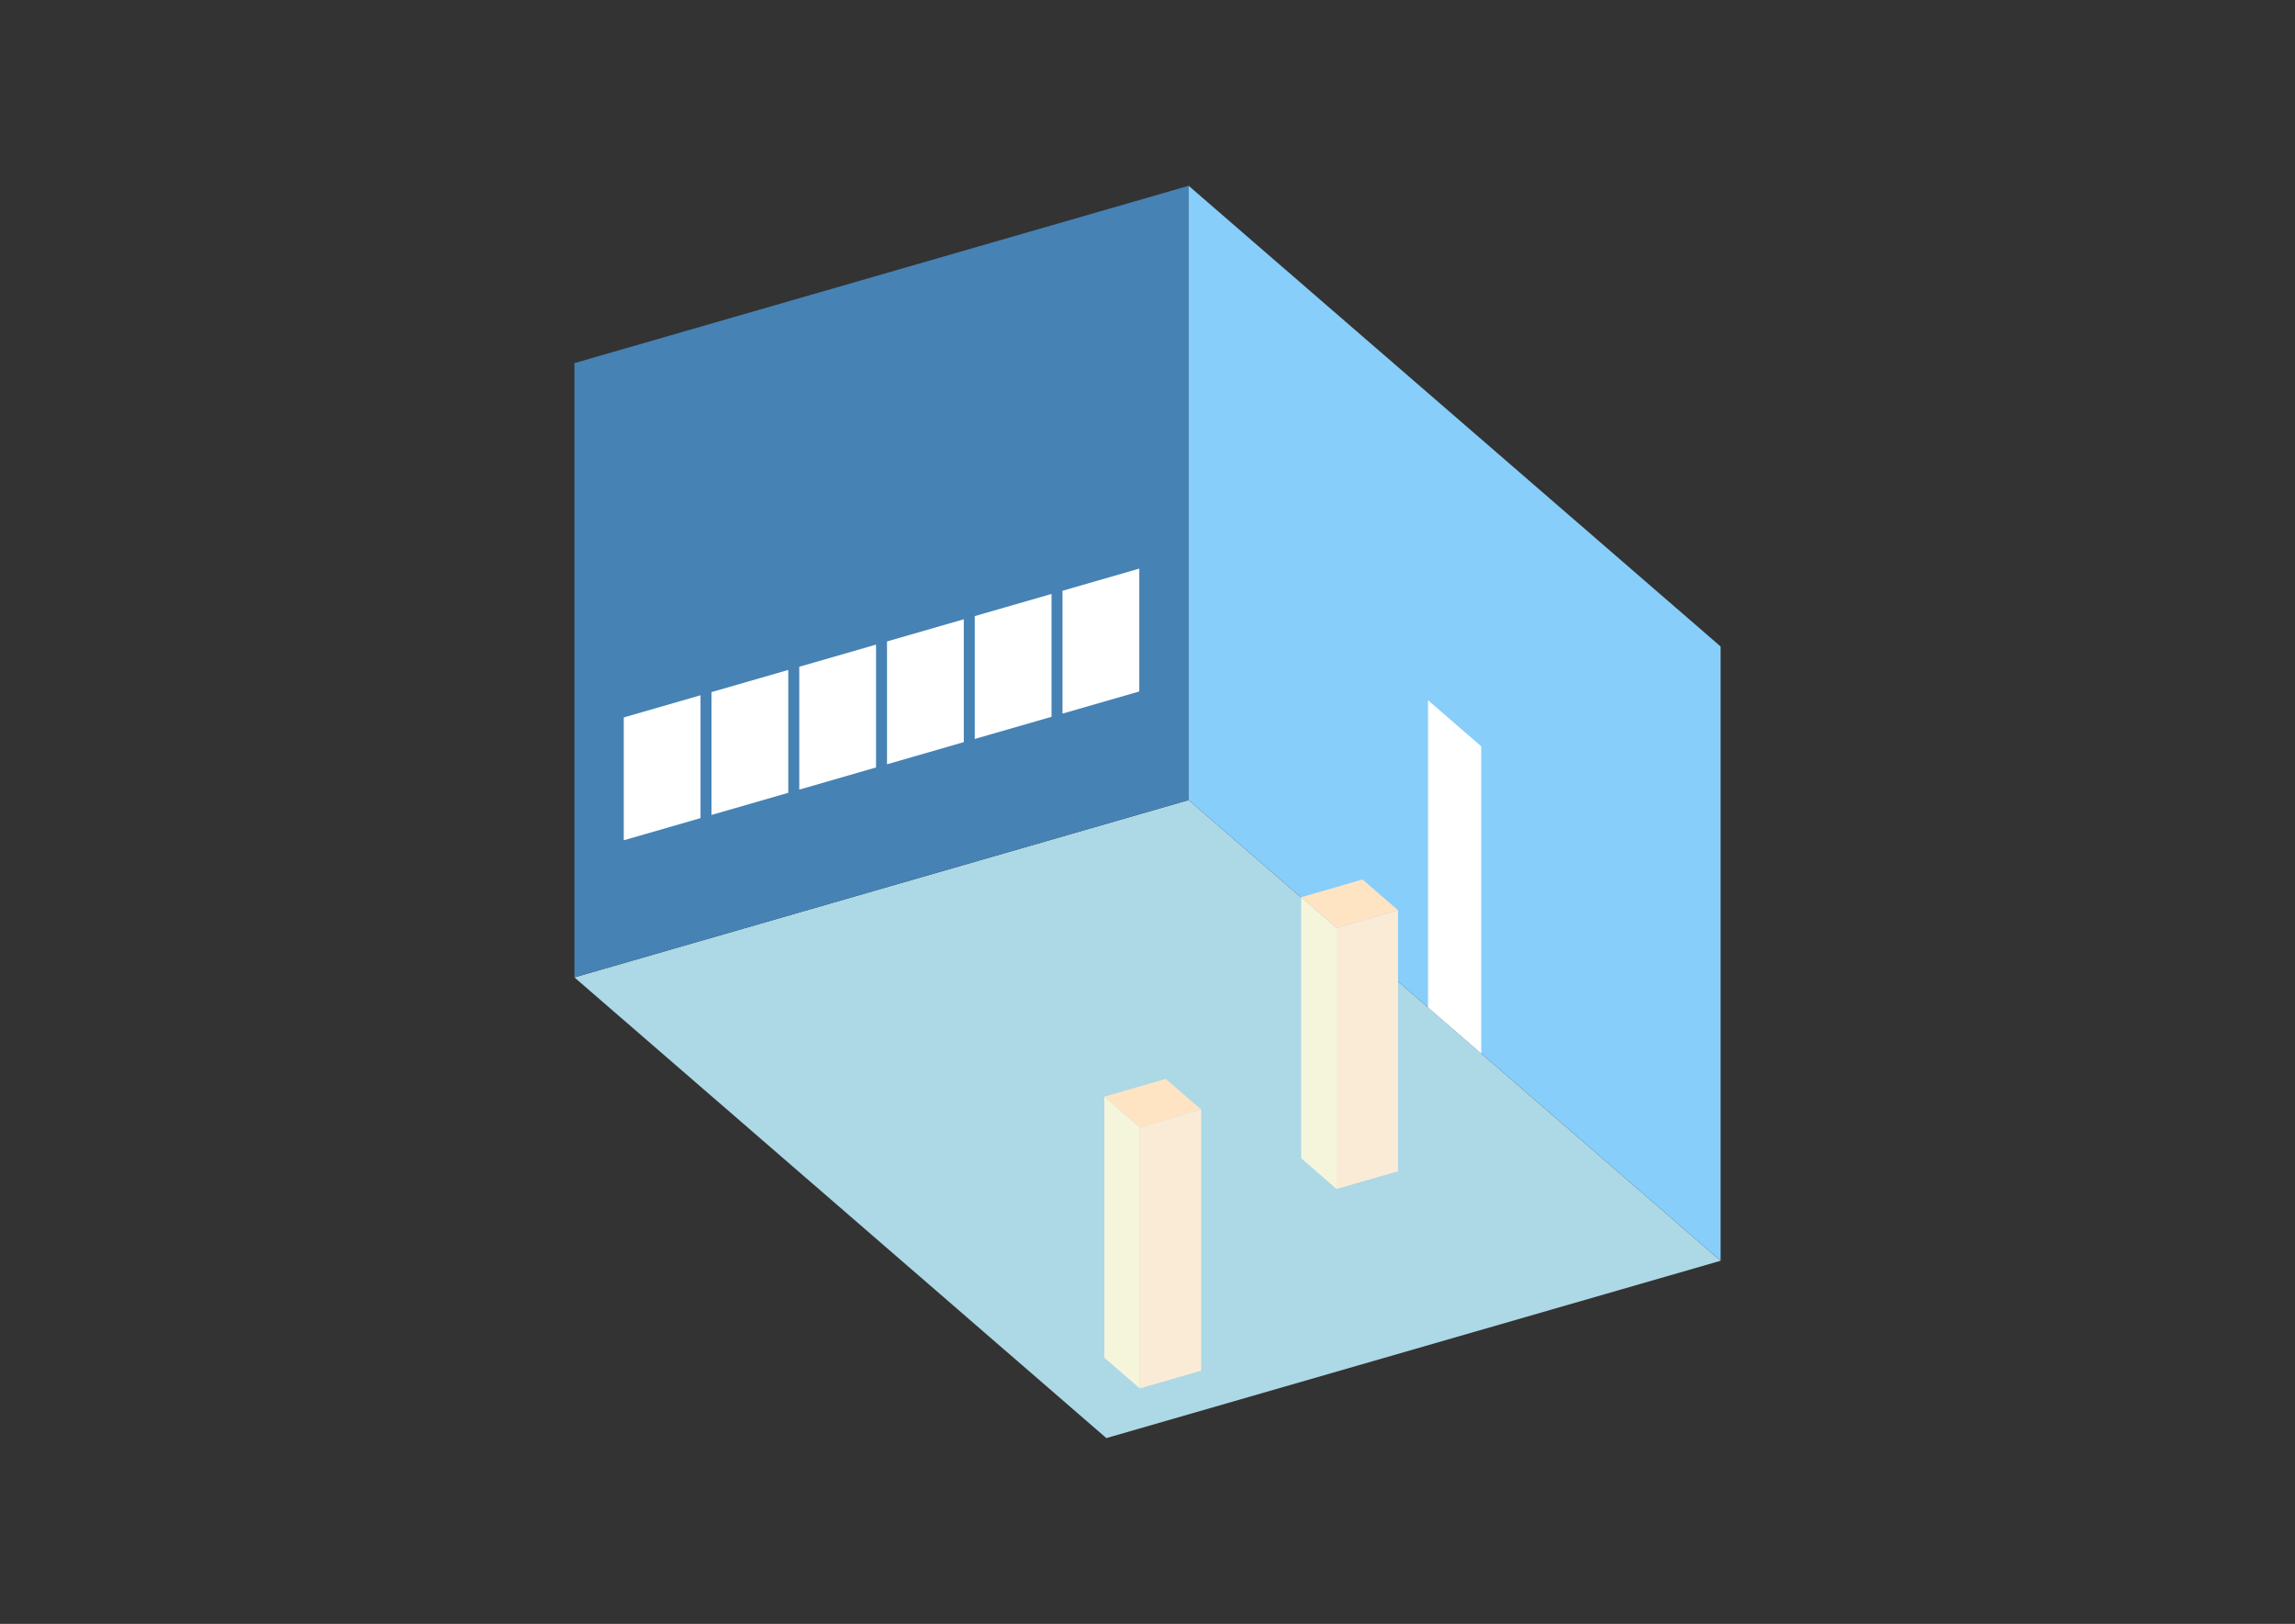<?xml version="1.0" encoding="UTF-8"?>
<svg
  xmlns="http://www.w3.org/2000/svg"
  width="848"
  height="600"
  style="background-color:white"
>
  <rect width="100%" height="100%" fill="#333333" stroke="none"/>
  <polygon fill="lightblue" points="408.796,531.352 212.241,361.13 439.204,295.611 635.759,465.833" />
  <polygon fill="steelblue" points="212.241,361.13 212.241,134.167 439.204,68.648 439.204,295.611" />
  <polygon fill="lightskyblue" points="635.759,465.833 635.759,238.87 439.204,68.648 439.204,295.611" />
  <polygon fill="white" points="547.309,389.233 547.309,275.752 527.654,258.73 527.654,372.211" />
  <polygon fill="white" points="230.479,310.472 230.479,265.08 258.849,256.89 258.849,302.282" />
  <polygon fill="white" points="262.902,301.112 262.902,255.72 291.272,247.53 291.272,292.923" />
  <polygon fill="white" points="295.325,291.753 295.325,246.36 323.696,238.17 323.696,283.563" />
  <polygon fill="white" points="327.749,282.393 327.749,237 356.119,228.81 356.119,274.203" />
  <polygon fill="white" points="360.172,273.033 360.172,227.64 388.542,219.451 388.542,264.843" />
  <polygon fill="white" points="392.595,263.673 392.595,218.281 420.966,210.091 420.966,255.483" />
  <polygon fill="antiquewhite" points="493.878,439.314 493.878,342.855 516.574,336.303 516.574,432.762" />
  <polygon fill="beige" points="493.878,439.314 493.878,342.855 480.774,331.507 480.774,427.966" />
  <polygon fill="bisque" points="493.878,342.855 480.774,331.507 503.47,324.955 516.574,336.303" />
  <polygon fill="antiquewhite" points="421.15,512.999 421.15,416.54 443.846,409.988 443.846,506.447" />
  <polygon fill="beige" points="421.15,512.999 421.15,416.54 408.046,405.192 408.046,501.651" />
  <polygon fill="bisque" points="421.15,416.54 408.046,405.192 430.743,398.64 443.846,409.988" />
</svg>
